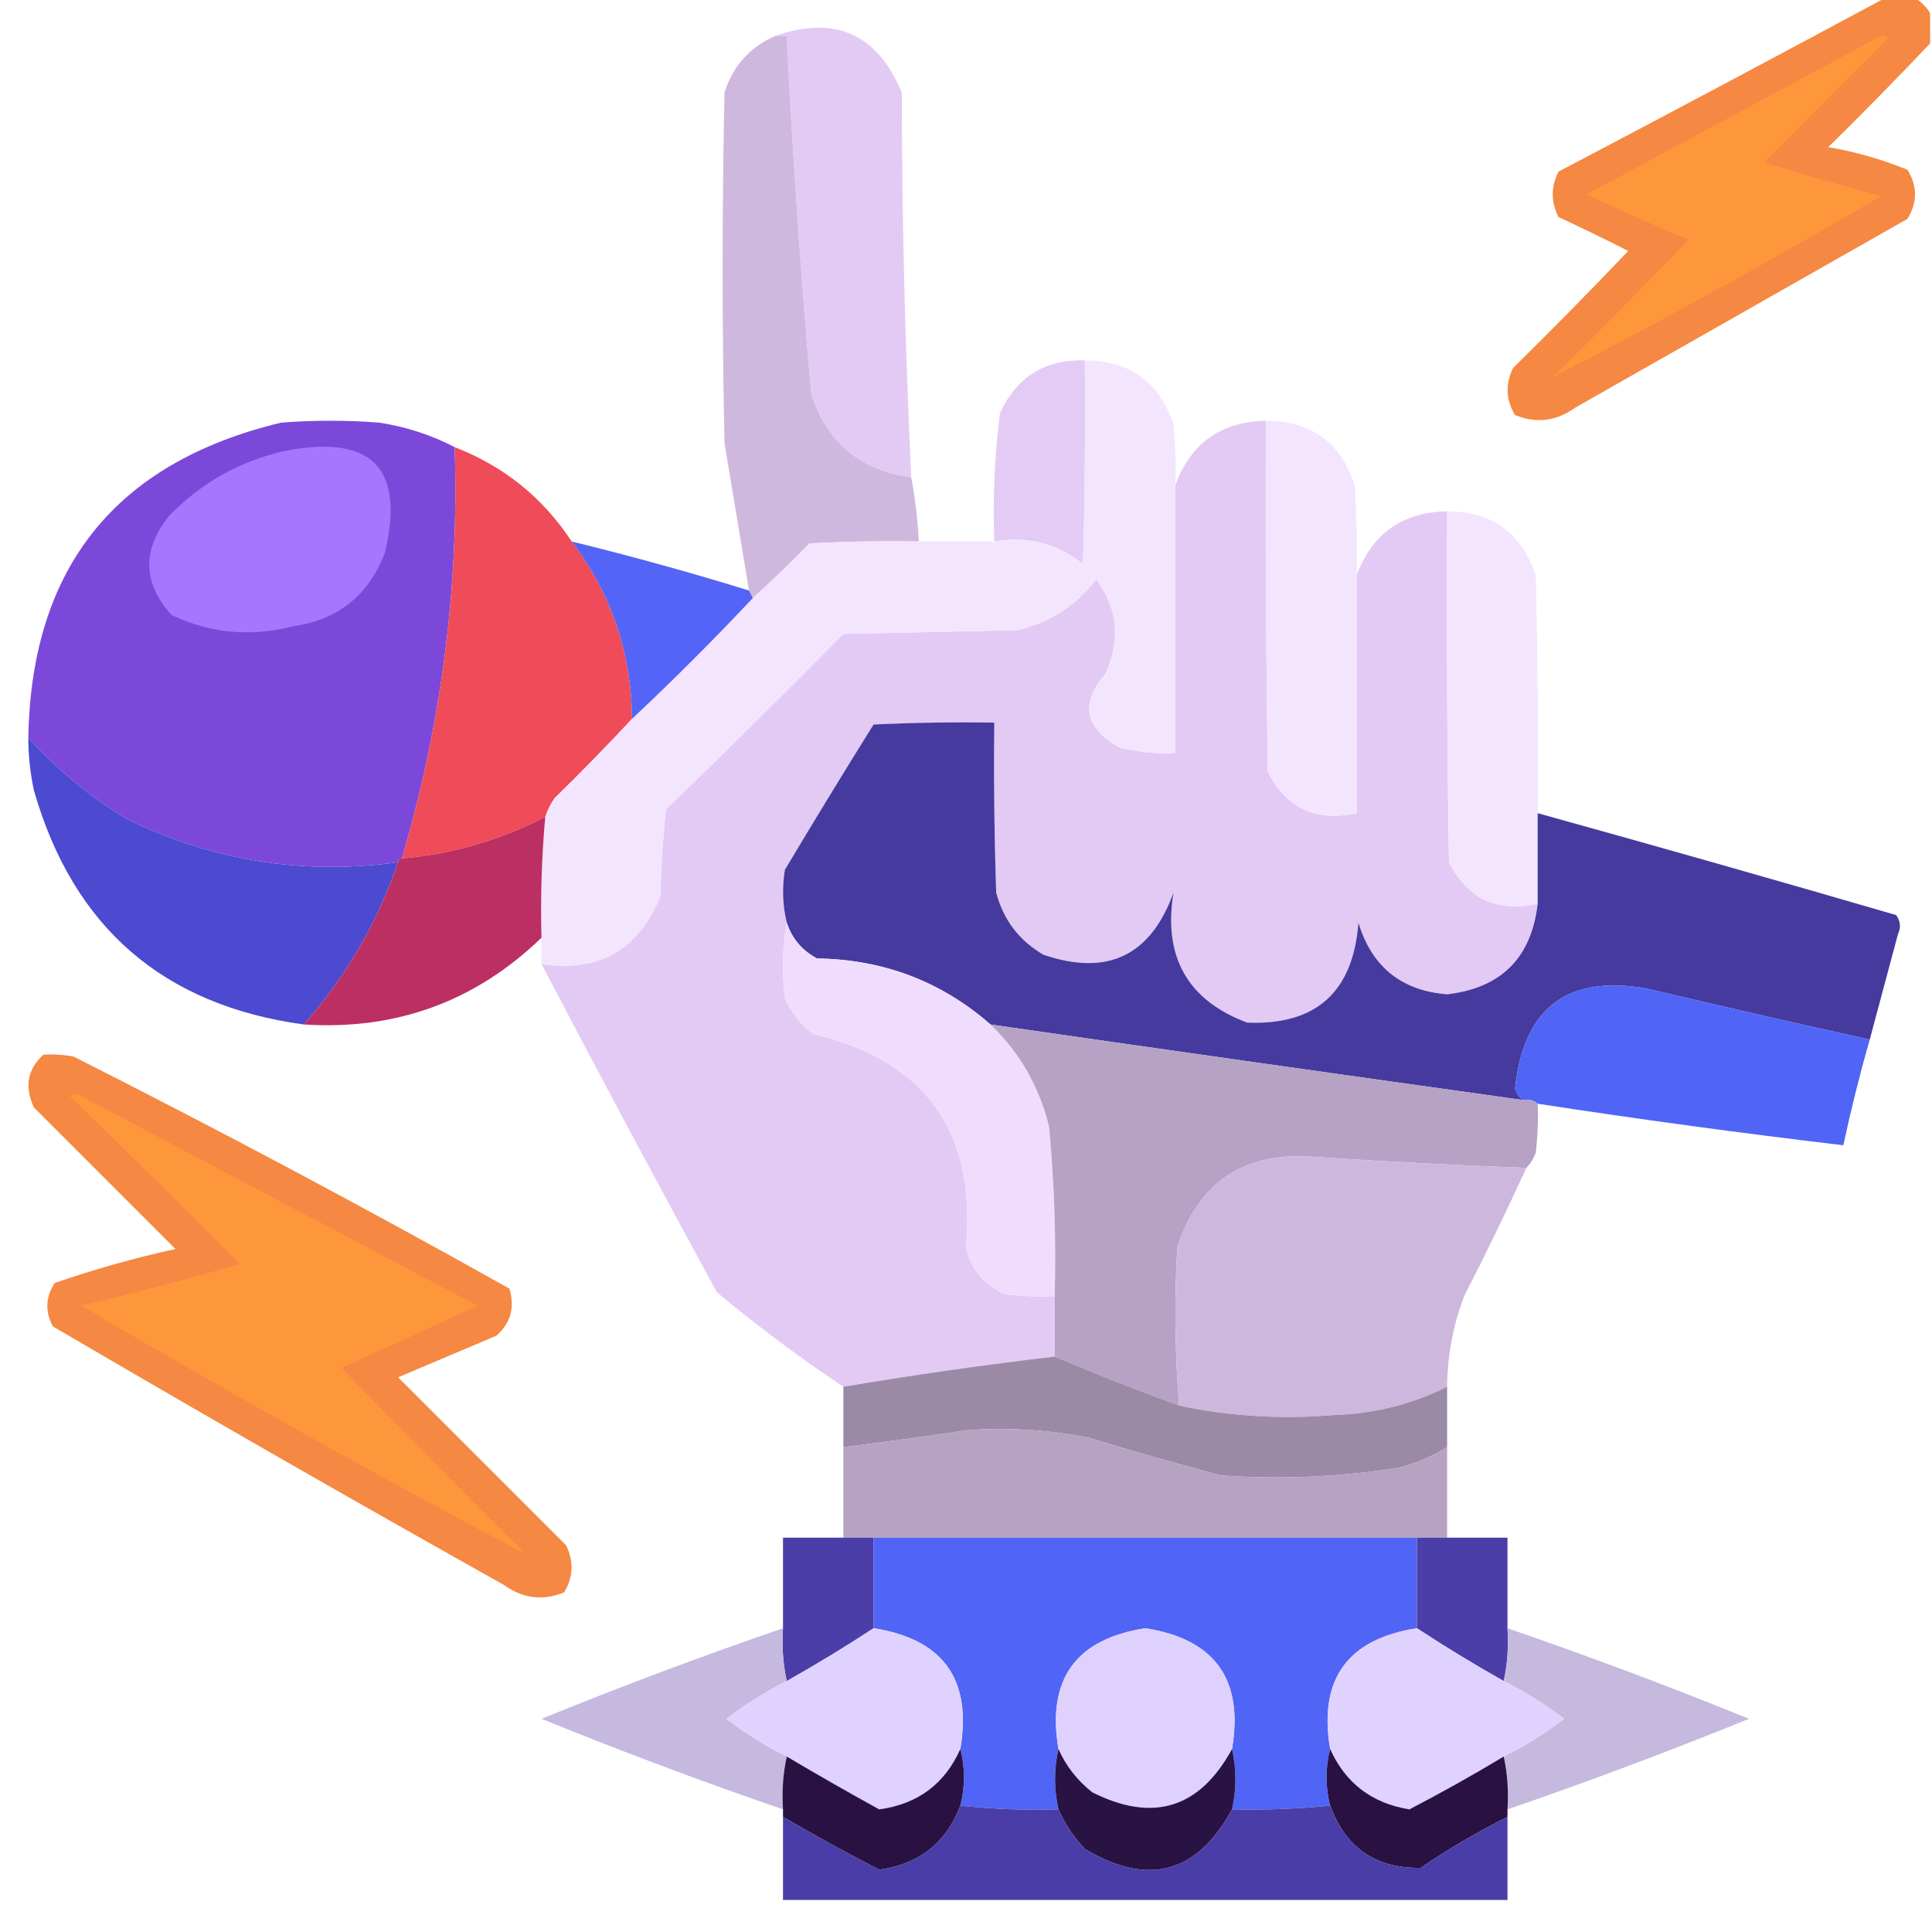 <svg width="200" height="200" viewBox="0 0 200 200" fill="none" xmlns="http://www.w3.org/2000/svg">
<g clip-path="url(#clip0_2981_2759)">
<path opacity="0.967" fill-rule="evenodd" clip-rule="evenodd" d="M195.117 -0.195C196.159 -0.195 197.2 -0.195 198.242 -0.195C198.893 0.195 199.414 0.716 199.805 1.367C199.805 2.409 199.805 3.451 199.805 4.492C196.379 8.114 192.863 11.695 189.258 15.234C192.087 15.713 194.821 16.495 197.461 17.578C198.503 19.271 198.503 20.964 197.461 22.656C186.003 29.167 174.544 35.677 163.086 42.188C161.13 43.604 159.047 43.864 156.836 42.969C155.882 41.386 155.817 39.758 156.64 38.086C160.683 34.109 164.654 30.073 168.555 25.977C166.169 24.768 163.76 23.597 161.328 22.461C160.547 20.898 160.547 19.336 161.328 17.773C172.646 11.822 183.909 5.833 195.117 -0.195Z" fill="#F5843C"/>
<path opacity="0.994" fill-rule="evenodd" clip-rule="evenodd" d="M94.336 49.414C89.102 48.715 85.651 45.851 83.984 40.82C82.895 28.474 82.049 16.104 81.445 3.711C81.055 3.711 80.664 3.711 80.273 3.711C86.447 1.556 90.809 3.509 93.359 9.57C93.37 22.864 93.696 36.145 94.336 49.414Z" fill="#E3CAF4"/>
<path fill-rule="evenodd" clip-rule="evenodd" d="M80.273 3.711C80.664 3.711 81.055 3.711 81.445 3.711C82.049 16.104 82.895 28.474 83.984 40.82C85.651 45.851 89.102 48.715 94.336 49.414C94.734 51.556 94.994 53.77 95.117 56.055C91.339 55.99 87.563 56.055 83.789 56.25C81.887 58.218 79.934 60.105 77.93 61.914C77.8 61.654 77.669 61.393 77.539 61.133C76.694 56.06 75.847 50.982 75 45.898C74.74 33.789 74.74 21.68 75 9.57C75.882 6.802 77.64 4.849 80.273 3.711Z" fill="#CFB8DE"/>
<path opacity="0.999" fill-rule="evenodd" clip-rule="evenodd" d="M194.727 3.711C195.015 3.66 195.276 3.725 195.508 3.906C191.211 8.203 186.914 12.5 182.617 16.797C186.618 18.026 190.655 19.198 194.727 20.312C183.516 26.892 172.188 33.142 160.742 39.062C165.5 34.37 170.188 29.617 174.805 24.805C171.243 23.349 167.727 21.787 164.258 20.117C174.438 14.637 184.595 9.169 194.727 3.711Z" fill="#FE973B"/>
<path fill-rule="evenodd" clip-rule="evenodd" d="M112.304 37.305C112.37 44.337 112.304 51.368 112.109 58.398C109.443 56.252 106.383 55.471 102.929 56.055C102.76 51.598 102.956 47.17 103.515 42.773C105.244 39.012 108.174 37.189 112.304 37.305Z" fill="#E4CBF5"/>
<path opacity="0.996" fill-rule="evenodd" clip-rule="evenodd" d="M47.07 46.289C47.536 60.708 45.713 74.901 41.602 88.867C41.341 88.867 41.211 88.997 41.211 89.258C31.374 90.611 21.999 89.113 13.086 84.766C9.275 82.45 5.89 79.65 2.93 76.367C3.244 58.748 11.967 47.875 29.102 43.75C32.487 43.489 35.872 43.489 39.258 43.75C42.043 44.179 44.647 45.026 47.07 46.289Z" fill="#7C48DA"/>
<path opacity="0.998" fill-rule="evenodd" clip-rule="evenodd" d="M131.055 43.555C130.989 55.665 131.055 67.774 131.25 79.883C133.158 83.668 136.218 85.1 140.43 84.18C140.43 75.977 140.43 67.773 140.43 59.57C142.034 55.235 145.159 53.022 149.805 52.93C149.739 65.04 149.805 77.149 150 89.258C151.908 93.043 154.968 94.475 159.18 93.555C158.531 99.151 155.406 102.276 149.805 102.93C145.061 102.549 142.002 100.075 140.625 95.508C140.077 102.7 136.235 106.15 129.102 105.859C122.93 103.539 120.391 99.046 121.484 92.383C119.13 98.942 114.638 101.091 108.008 98.828C105.482 97.346 103.855 95.198 103.125 92.383C102.93 86.525 102.864 80.666 102.93 74.805C98.761 74.74 94.594 74.805 90.43 75C87.321 79.981 84.261 84.993 81.25 90.039C80.948 91.895 81.013 93.718 81.445 95.508C80.995 98.042 80.929 100.646 81.25 103.32C81.902 104.821 82.878 106.058 84.18 107.031C95.821 109.802 101.095 117.159 100 129.102C100.507 131.433 101.874 133.061 104.102 133.984C105.789 134.179 107.482 134.245 109.18 134.18C109.18 136.263 109.18 138.346 109.18 140.43C101.847 141.291 94.555 142.333 87.305 143.555C82.791 140.545 78.43 137.289 74.219 133.789C68.063 122.497 62.009 111.169 56.055 99.805C62.023 100.663 66.125 98.32 68.359 92.773C68.425 89.77 68.621 86.775 68.945 83.789C75.115 77.816 81.234 71.761 87.305 65.625C93.294 65.495 99.284 65.365 105.273 65.234C108.675 64.449 111.409 62.691 113.477 59.961C115.706 62.981 116.031 66.236 114.453 69.727C111.807 72.797 112.263 75.336 115.82 77.344C117.735 77.861 119.688 78.057 121.68 77.93C121.68 68.685 121.68 59.44 121.68 50.195C123.284 45.86 126.409 43.647 131.055 43.555Z" fill="#E3CAF4"/>
<path opacity="0.997" fill-rule="evenodd" clip-rule="evenodd" d="M131.055 43.555C135.692 43.567 138.752 45.781 140.234 50.195C140.43 53.318 140.495 56.443 140.43 59.57C140.43 67.773 140.43 75.977 140.43 84.18C136.218 85.1 133.158 83.668 131.25 79.883C131.055 67.774 130.99 55.665 131.055 43.555Z" fill="#F3E5FE"/>
<path opacity="0.997" fill-rule="evenodd" clip-rule="evenodd" d="M47.07 46.289C52.172 48.27 56.209 51.525 59.18 56.055C63.281 61.458 65.365 67.578 65.43 74.414C62.84 77.2 60.17 79.934 57.422 82.617C56.995 83.234 56.669 83.885 56.445 84.57C51.794 86.971 46.846 88.403 41.602 88.867C45.713 74.901 47.536 60.708 47.07 46.289Z" fill="#EF4B59"/>
<path fill-rule="evenodd" clip-rule="evenodd" d="M29.492 46.68C38.486 44.93 41.936 48.446 39.844 57.227C38.156 61.648 34.966 64.188 30.273 64.844C25.942 65.953 21.776 65.562 17.773 63.672C14.743 60.331 14.678 56.88 17.578 53.32C20.922 49.925 24.893 47.711 29.492 46.68Z" fill="#A677FE"/>
<path opacity="0.997" fill-rule="evenodd" clip-rule="evenodd" d="M149.805 52.93C154.442 52.942 157.502 55.156 158.984 59.57C159.18 67.772 159.245 75.975 159.18 84.18C159.18 87.305 159.18 90.43 159.18 93.555C154.968 94.475 151.908 93.043 150 89.258C149.805 77.149 149.74 65.04 149.805 52.93Z" fill="#F3E5FE"/>
<path fill-rule="evenodd" clip-rule="evenodd" d="M112.305 37.305C116.942 37.317 120.001 39.531 121.484 43.945C121.679 46.025 121.744 48.108 121.68 50.195C121.68 59.44 121.68 68.685 121.68 77.93C119.688 78.057 117.735 77.861 115.82 77.344C112.263 75.336 111.807 72.797 114.453 69.727C116.031 66.236 115.706 62.981 113.476 59.961C111.409 62.691 108.675 64.449 105.273 65.234C99.284 65.365 93.294 65.495 87.305 65.625C81.234 71.761 75.114 77.816 68.945 83.789C68.621 86.775 68.425 89.77 68.359 92.773C66.124 98.32 62.023 100.663 56.054 99.805C56.054 98.893 56.054 97.982 56.054 97.07C55.942 92.884 56.072 88.717 56.445 84.57C56.669 83.885 56.994 83.234 57.422 82.617C60.17 79.934 62.839 77.2 65.43 74.414C69.726 70.378 73.893 66.211 77.93 61.914C79.934 60.105 81.887 58.218 83.789 56.25C87.563 56.055 91.339 55.99 95.117 56.055C97.721 56.055 100.325 56.055 102.93 56.055C106.383 55.471 109.443 56.252 112.109 58.398C112.305 51.368 112.37 44.337 112.305 37.305Z" fill="#F3E5FE"/>
<path opacity="0.986" fill-rule="evenodd" clip-rule="evenodd" d="M59.18 56.055C65.355 57.566 71.475 59.259 77.539 61.133C77.669 61.393 77.8 61.654 77.93 61.914C73.893 66.211 69.727 70.378 65.43 74.414C65.365 67.578 63.281 61.458 59.18 56.055Z" fill="#5163F6"/>
<path fill-rule="evenodd" clip-rule="evenodd" d="M159.18 93.555C159.18 90.43 159.18 87.305 159.18 84.18C171.567 87.614 183.937 91.13 196.289 94.727C196.731 95.341 196.796 95.993 196.484 96.68C195.506 100.333 194.53 103.979 193.555 107.617C185.866 105.923 178.184 104.165 170.508 102.344C162.28 100.865 157.723 104.316 156.836 112.695C157.008 113.179 157.269 113.57 157.617 113.867C139.249 111.305 120.89 108.701 102.539 106.055C97.451 101.6 91.462 99.321 84.57 99.219C83.019 98.386 81.978 97.149 81.445 95.508C81.013 93.718 80.948 91.895 81.25 90.039C84.261 84.993 87.321 79.981 90.43 75C94.594 74.805 98.761 74.739 102.93 74.805C102.864 80.666 102.93 86.525 103.125 92.383C103.855 95.198 105.482 97.346 108.008 98.828C114.638 101.091 119.13 98.942 121.484 92.383C120.391 99.046 122.93 103.539 129.101 105.859C136.235 106.15 140.076 102.7 140.625 95.508C142.001 100.075 145.061 102.549 149.805 102.93C155.406 102.276 158.531 99.151 159.18 93.555Z" fill="#463A9F"/>
<path opacity="0.999" fill-rule="evenodd" clip-rule="evenodd" d="M2.93 76.367C5.89 79.65 9.275 82.45 13.086 84.766C21.999 89.113 31.374 90.611 41.211 89.258C39.051 95.536 35.796 101.135 31.445 106.055C16.885 104.061 7.575 95.988 3.516 81.836C3.127 80.032 2.932 78.209 2.93 76.367Z" fill="#4B4AD0"/>
<path fill-rule="evenodd" clip-rule="evenodd" d="M56.445 84.57C56.073 88.717 55.943 92.884 56.055 97.07C49.218 103.674 41.014 106.669 31.445 106.055C35.796 101.135 39.051 95.536 41.211 89.258C41.211 88.997 41.341 88.867 41.602 88.867C46.846 88.403 51.794 86.971 56.445 84.57Z" fill="#BC2F63"/>
<path fill-rule="evenodd" clip-rule="evenodd" d="M81.445 95.508C81.978 97.149 83.02 98.386 84.57 99.219C91.462 99.321 97.451 101.6 102.539 106.055C105.558 108.964 107.576 112.479 108.594 116.602C109.147 122.441 109.342 128.301 109.18 134.18C107.482 134.245 105.79 134.179 104.102 133.984C101.874 133.061 100.507 131.433 100 129.102C101.095 117.159 95.821 109.802 84.18 107.031C82.878 106.058 81.902 104.821 81.25 103.32C80.93 100.646 80.995 98.042 81.445 95.508Z" fill="#F0DDFE"/>
<path opacity="0.989" fill-rule="evenodd" clip-rule="evenodd" d="M193.555 107.617C192.521 111.23 191.61 114.876 190.82 118.555C180.248 117.305 169.701 115.873 159.18 114.258C158.763 113.893 158.242 113.763 157.617 113.867C157.269 113.57 157.009 113.179 156.836 112.695C157.723 104.316 162.28 100.865 170.508 102.344C178.184 104.165 185.866 105.923 193.555 107.617Z" fill="#4F63F6"/>
<path fill-rule="evenodd" clip-rule="evenodd" d="M102.539 106.055C120.89 108.701 139.25 111.305 157.617 113.867C158.242 113.762 158.763 113.893 159.18 114.258C159.245 115.955 159.179 117.648 158.984 119.336C158.747 119.948 158.421 120.469 158.008 120.898C150.517 120.625 143.03 120.234 135.547 119.727C128.621 119.352 124.064 122.477 121.875 129.102C121.557 134.6 121.622 140.068 122.07 145.508C117.728 143.922 113.431 142.23 109.18 140.43C109.18 138.346 109.18 136.263 109.18 134.18C109.342 128.301 109.147 122.441 108.594 116.602C107.576 112.479 105.558 108.964 102.539 106.055Z" fill="#B6A2C4"/>
<path opacity="0.961" fill-rule="evenodd" clip-rule="evenodd" d="M4.492 109.18C5.542 109.116 6.584 109.181 7.617 109.375C22.852 117.068 37.892 125.076 52.735 133.398C53.318 135.362 52.862 136.989 51.367 138.281C47.982 139.714 44.597 141.146 41.211 142.578C47.005 148.372 52.8 154.167 58.594 159.961C59.418 161.633 59.353 163.261 58.399 164.844C56.187 165.739 54.104 165.479 52.149 164.063C36.493 155.291 20.933 146.372 5.469 137.305C4.648 135.761 4.714 134.264 5.664 132.813C9.753 131.4 13.919 130.228 18.164 129.297C13.281 124.414 8.399 119.531 3.516 114.648C2.51 112.513 2.835 110.69 4.492 109.18Z" fill="#F5843C"/>
<path opacity="0.999" fill-rule="evenodd" clip-rule="evenodd" d="M7.227 113.477C7.704 113.1 8.224 113.165 8.789 113.672C22.331 120.833 35.872 127.995 49.414 135.156C44.743 137.343 40.056 139.491 35.352 141.602C41.661 148.107 48.041 154.552 54.492 160.937C38.972 152.73 23.608 144.136 8.398 135.156C13.905 133.845 19.374 132.412 24.805 130.859C18.997 124.986 13.137 119.192 7.227 113.477Z" fill="#FE973B"/>
<path opacity="0.998" fill-rule="evenodd" clip-rule="evenodd" d="M158.008 120.898C155.97 125.365 153.822 129.792 151.562 134.18C150.424 137.198 149.838 140.323 149.804 143.555C146.148 145.38 142.242 146.357 138.086 146.484C132.683 146.948 127.345 146.622 122.07 145.508C121.622 140.068 121.557 134.6 121.875 129.102C124.063 122.477 128.62 119.352 135.547 119.727C143.03 120.234 150.517 120.625 158.008 120.898Z" fill="#CEB7DD"/>
<path fill-rule="evenodd" clip-rule="evenodd" d="M109.18 140.43C113.431 142.23 117.728 143.922 122.07 145.508C127.345 146.622 132.684 146.948 138.086 146.484C142.242 146.357 146.148 145.38 149.805 143.555C149.805 145.638 149.805 147.721 149.805 149.805C148.244 150.782 146.551 151.498 144.727 151.953C138.643 152.905 132.523 153.165 126.367 152.734C121.793 151.514 117.236 150.212 112.695 148.828C108.561 148.018 104.394 147.758 100.195 148.047C95.902 148.688 91.606 149.274 87.305 149.805C87.305 147.721 87.305 145.638 87.305 143.555C94.555 142.333 101.847 141.291 109.18 140.43Z" fill="#9B8AA6"/>
<path fill-rule="evenodd" clip-rule="evenodd" d="M149.805 149.805C149.805 152.93 149.805 156.055 149.805 159.18C148.763 159.18 147.721 159.18 146.68 159.18C127.93 159.18 109.18 159.18 90.43 159.18C89.388 159.18 88.347 159.18 87.305 159.18C87.305 156.055 87.305 152.93 87.305 149.805C91.606 149.274 95.902 148.688 100.195 148.047C104.394 147.758 108.561 148.018 112.695 148.828C117.236 150.212 121.793 151.514 126.367 152.734C132.523 153.165 138.643 152.905 144.727 151.953C146.551 151.498 148.244 150.782 149.805 149.805Z" fill="#B6A2C3"/>
<path fill-rule="evenodd" clip-rule="evenodd" d="M87.305 159.18C88.346 159.18 89.388 159.18 90.43 159.18C90.43 162.305 90.43 165.43 90.43 168.555C87.514 170.47 84.519 172.293 81.445 174.023C81.06 172.277 80.93 170.454 81.055 168.555C81.055 165.43 81.055 162.305 81.055 159.18C83.138 159.18 85.221 159.18 87.305 159.18Z" fill="#4B3EA8"/>
<path fill-rule="evenodd" clip-rule="evenodd" d="M90.43 159.18C109.18 159.18 127.93 159.18 146.68 159.18C146.68 162.305 146.68 165.43 146.68 168.555C139.477 169.676 136.482 173.843 137.695 181.055C137.2 183.002 137.2 184.955 137.695 186.914C134.323 187.257 130.937 187.387 127.539 187.305C128.009 185.213 128.009 183.129 127.539 181.055C128.754 173.846 125.759 169.68 118.555 168.555C111.35 169.68 108.355 173.846 109.57 181.055C109.1 183.129 109.1 185.213 109.57 187.305C106.164 187.412 102.779 187.282 99.414 186.914C99.91 184.955 99.91 183.002 99.414 181.055C100.628 173.843 97.633 169.676 90.43 168.555C90.43 165.43 90.43 162.305 90.43 159.18Z" fill="#5064F6"/>
<path fill-rule="evenodd" clip-rule="evenodd" d="M146.68 159.18C147.721 159.18 148.763 159.18 149.805 159.18C151.888 159.18 153.971 159.18 156.055 159.18C156.055 162.305 156.055 165.43 156.055 168.555C156.179 170.454 156.049 172.277 155.664 174.023C152.59 172.293 149.595 170.47 146.68 168.555C146.68 165.43 146.68 162.305 146.68 159.18Z" fill="#4B3EA8"/>
<path opacity="0.962" fill-rule="evenodd" clip-rule="evenodd" d="M81.055 168.555C80.93 170.454 81.06 172.277 81.445 174.023C79.254 175.121 77.171 176.423 75.195 177.93C77.171 179.437 79.254 180.739 81.445 181.836C81.06 183.582 80.93 185.405 81.055 187.305C72.631 184.41 64.298 181.285 56.055 177.93C64.298 174.574 72.631 171.449 81.055 168.555Z" fill="#C3B7DE"/>
<path opacity="0.966" fill-rule="evenodd" clip-rule="evenodd" d="M156.055 168.555C164.478 171.449 172.811 174.574 181.055 177.93C172.811 181.285 164.478 184.41 156.055 187.305C156.179 185.405 156.049 183.582 155.664 181.836C157.855 180.739 159.938 179.437 161.914 177.93C159.938 176.423 157.855 175.121 155.664 174.023C156.049 172.277 156.179 170.454 156.055 168.555Z" fill="#C4B7DD"/>
<path fill-rule="evenodd" clip-rule="evenodd" d="M90.43 168.555C97.633 169.676 100.628 173.843 99.414 181.055C97.804 184.676 95.005 186.76 91.016 187.305C87.79 185.529 84.599 183.706 81.445 181.836C79.254 180.739 77.171 179.437 75.195 177.93C77.171 176.423 79.254 175.121 81.445 174.023C84.519 172.293 87.514 170.47 90.43 168.555Z" fill="#E0D2FE"/>
<path fill-rule="evenodd" clip-rule="evenodd" d="M127.539 181.055C124.193 187.198 119.375 188.696 113.086 185.547C111.52 184.312 110.348 182.815 109.57 181.055C108.355 173.846 111.35 169.68 118.555 168.555C125.759 169.68 128.754 173.846 127.539 181.055Z" fill="#DFD1FE"/>
<path fill-rule="evenodd" clip-rule="evenodd" d="M146.679 168.555C149.595 170.47 152.59 172.293 155.664 174.023C157.855 175.121 159.938 176.423 161.914 177.93C159.938 179.437 157.855 180.739 155.664 181.836C152.468 183.76 149.213 185.582 145.898 187.305C142.018 186.675 139.284 184.591 137.695 181.055C136.481 173.843 139.476 169.676 146.679 168.555Z" fill="#E0D2FE"/>
<path fill-rule="evenodd" clip-rule="evenodd" d="M99.414 181.055C99.91 183.002 99.91 184.955 99.414 186.914C97.965 190.766 95.165 192.979 91.015 193.555C87.647 191.813 84.327 189.99 81.055 188.086C81.055 187.825 81.055 187.565 81.055 187.305C80.93 185.405 81.06 183.582 81.445 181.836C84.599 183.706 87.789 185.529 91.015 187.305C95.005 186.76 97.804 184.676 99.414 181.055Z" fill="#291242"/>
<path fill-rule="evenodd" clip-rule="evenodd" d="M109.571 181.055C110.348 182.815 111.52 184.312 113.086 185.547C119.376 188.696 124.193 187.198 127.539 181.055C128.01 183.129 128.01 185.213 127.539 187.305C123.924 193.955 118.846 195.322 112.305 191.406C111.153 190.191 110.242 188.824 109.571 187.305C109.1 185.213 109.1 183.129 109.571 181.055Z" fill="#291342"/>
<path fill-rule="evenodd" clip-rule="evenodd" d="M137.696 181.055C139.284 184.591 142.019 186.675 145.899 187.305C149.213 185.582 152.468 183.76 155.664 181.836C156.049 183.582 156.179 185.405 156.055 187.305C156.055 187.565 156.055 187.825 156.055 188.086C152.942 189.642 149.947 191.4 147.071 193.359C142.424 193.444 139.299 191.295 137.696 186.914C137.2 184.955 137.2 183.002 137.696 181.055Z" fill="#291242"/>
<path fill-rule="evenodd" clip-rule="evenodd" d="M99.414 186.914C102.779 187.282 106.164 187.412 109.57 187.305C110.242 188.824 111.153 190.191 112.305 191.406C118.846 195.322 123.924 193.955 127.539 187.305C130.937 187.387 134.323 187.257 137.695 186.914C139.299 191.295 142.424 193.444 147.07 193.359C149.947 191.4 152.942 189.642 156.055 188.086C156.055 190.95 156.055 193.815 156.055 196.68C131.055 196.68 106.055 196.68 81.055 196.68C81.055 193.815 81.055 190.95 81.055 188.086C84.327 189.99 87.647 191.813 91.016 193.555C95.166 192.979 97.965 190.766 99.414 186.914Z" fill="#4A3DA7"/>
</g>
<defs>
<clipPath id="clip0_2981_2759">
<rect width="200" height="200" fill="white"/>
</clipPath>
</defs>
</svg>
